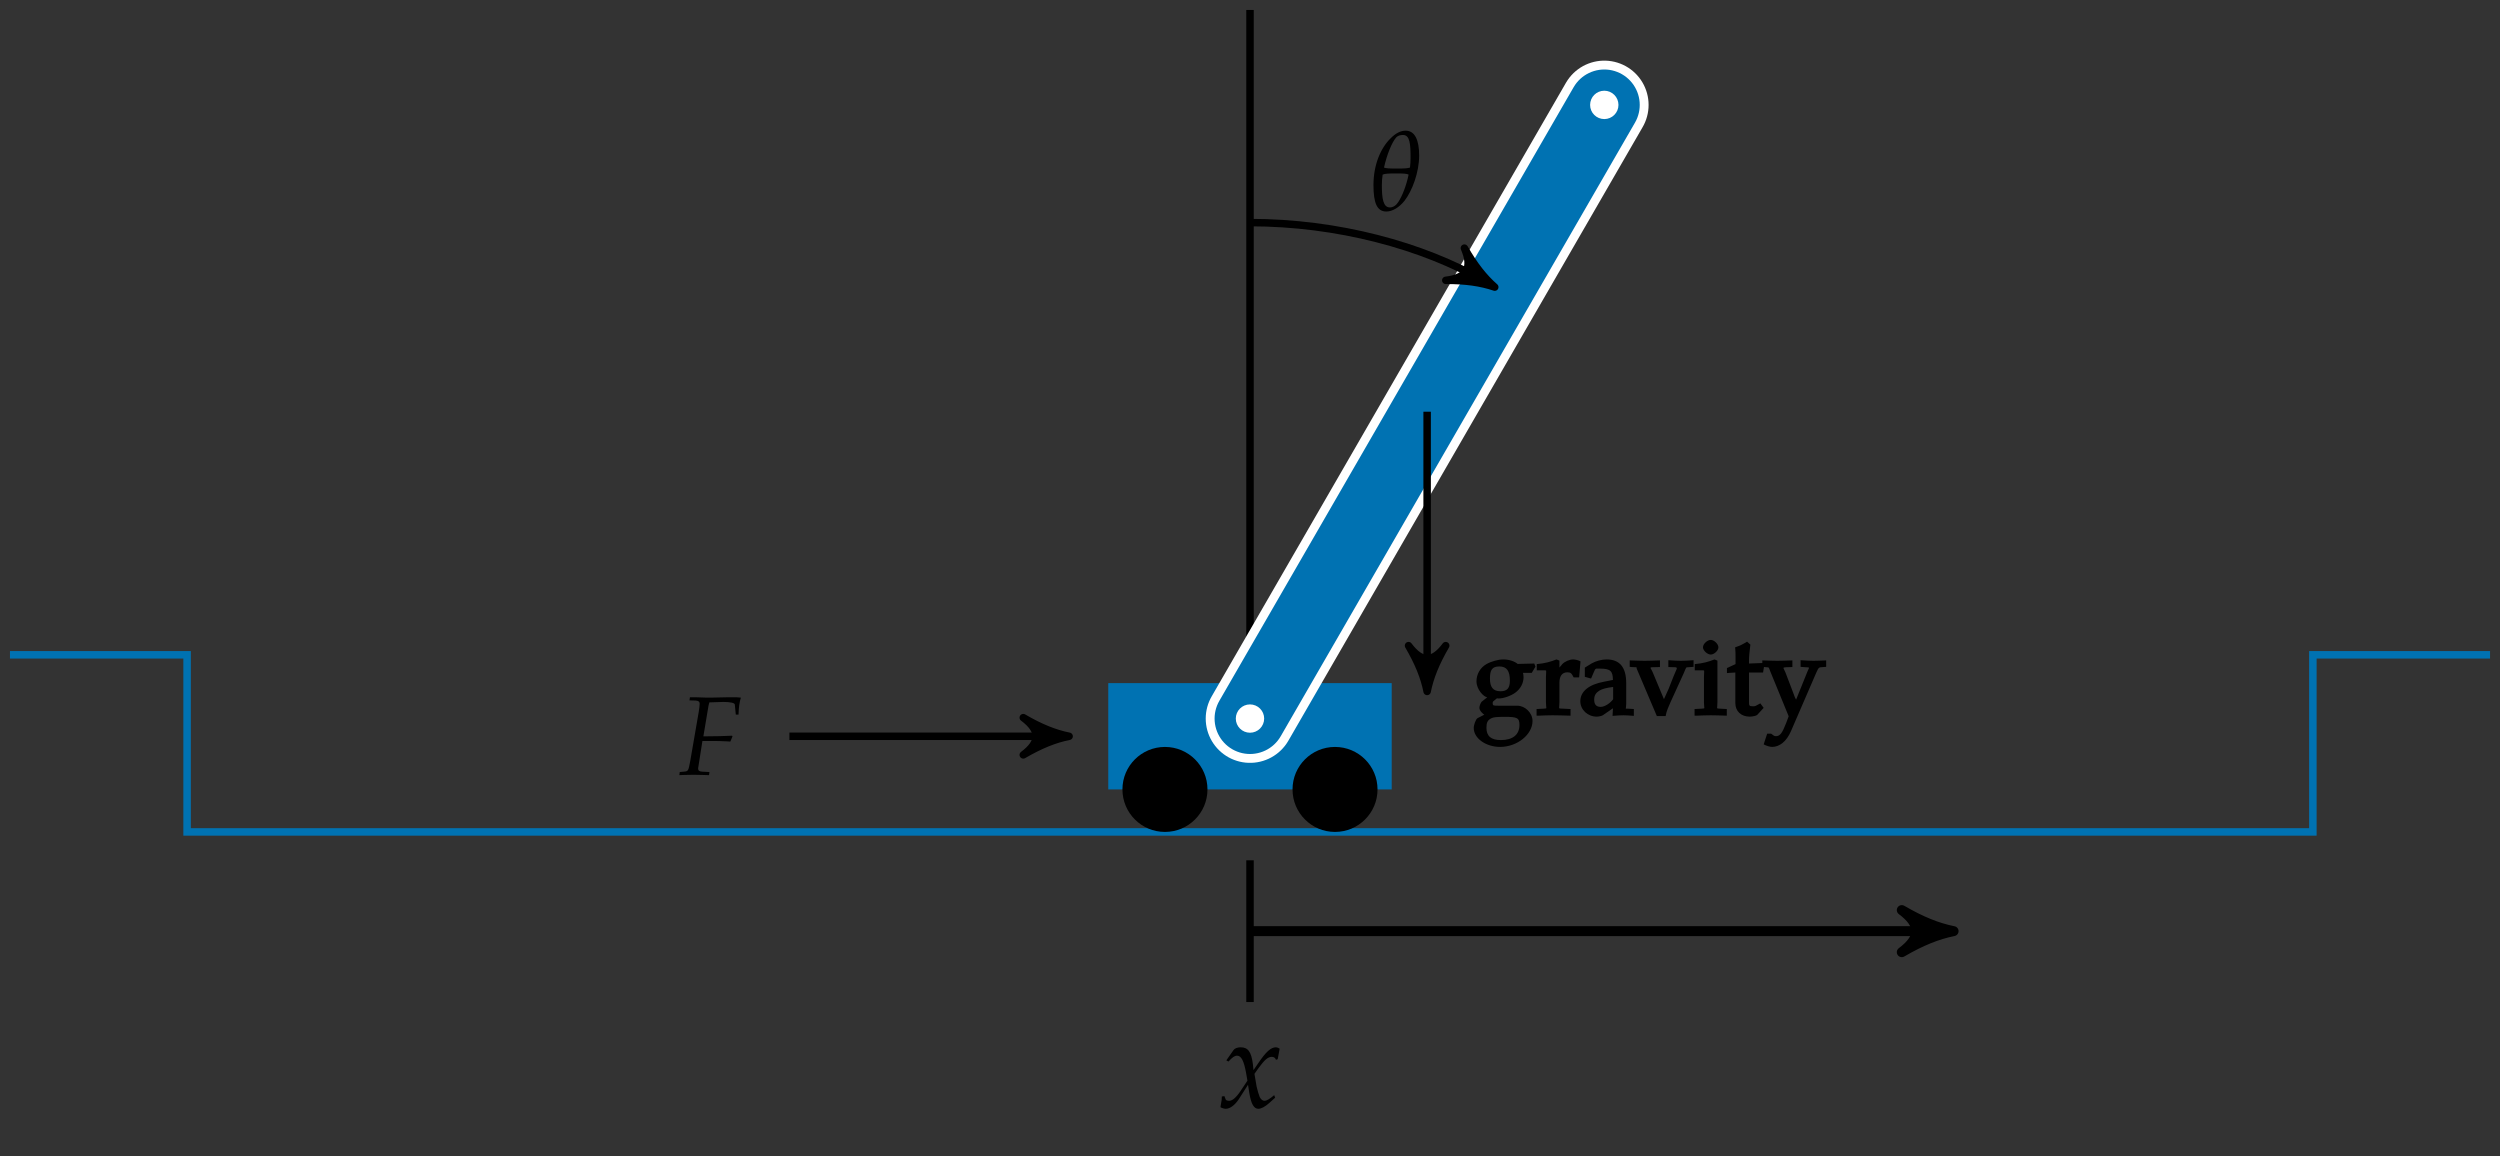 <?xml version="1.0" encoding="UTF-8"?>
<svg xmlns="http://www.w3.org/2000/svg" xmlns:xlink="http://www.w3.org/1999/xlink" width="200.023pt" height="92.52pt" viewBox="0 0 200.023 92.52" version="1.1">
<rect x="0" y="0" width="200.023" height="92.52" fill="#333333" stroke="none"/>
<defs>
<g>
<symbol overflow="visible" id="glyph0-0">
<path style="stroke:none;" d=""/>
</symbol>
<symbol overflow="visible" id="glyph0-1">
<path style="stroke:none;" d="M 0.203 -0.875 C 0.203 -0.672 0.188 -0.547 0.125 -0.234 C 0.109 -0.109 0.094 -0.078 0.094 -0.016 C 0.234 0.062 0.406 0.109 0.516 0.109 C 0.844 0.109 1.234 -0.172 1.547 -0.641 L 2.297 -1.812 L 2.406 -1.125 C 2.547 -0.281 2.766 0.109 3.125 0.109 C 3.344 0.109 3.672 -0.062 3.984 -0.344 L 4.469 -0.781 L 4.391 -0.984 C 4.031 -0.672 3.781 -0.531 3.625 -0.531 C 3.469 -0.531 3.344 -0.625 3.234 -0.828 C 3.156 -1.016 3.047 -1.391 2.984 -1.672 L 2.812 -2.688 L 3.156 -3.172 C 3.625 -3.812 3.891 -4.047 4.203 -4.047 C 4.359 -4.047 4.484 -3.969 4.531 -3.812 L 4.672 -3.859 L 4.828 -4.703 C 4.703 -4.781 4.609 -4.812 4.531 -4.812 C 4.125 -4.812 3.734 -4.453 3.109 -3.531 L 2.734 -2.984 L 2.688 -3.453 C 2.562 -4.453 2.297 -4.812 1.703 -4.812 C 1.453 -4.812 1.219 -4.719 1.141 -4.594 L 0.562 -3.766 L 0.734 -3.672 C 1.031 -4 1.219 -4.141 1.422 -4.141 C 1.75 -4.141 1.969 -3.734 2.141 -2.766 L 2.25 -2.141 L 1.844 -1.531 C 1.422 -0.859 1.078 -0.531 0.797 -0.531 C 0.641 -0.531 0.531 -0.578 0.516 -0.625 L 0.406 -0.906 Z M 0.203 -0.875 "/>
</symbol>
<symbol overflow="visible" id="glyph1-0">
<path style="stroke:none;" d=""/>
</symbol>
<symbol overflow="visible" id="glyph1-1">
<path style="stroke:none;" d="M 2.844 -6.375 C 2.453 -6.375 2.062 -6.188 1.656 -5.781 C 0.859 -5.016 0.266 -3.672 0.266 -2.016 C 0.266 -0.594 0.547 0.094 1.297 0.094 C 1.781 0.094 2.328 -0.234 2.75 -0.766 C 3.359 -1.547 3.922 -3.031 3.922 -4.391 C 3.922 -5.625 3.578 -6.375 2.844 -6.375 Z M 2.078 -2.953 C 2.688 -2.953 2.938 -2.938 3.078 -2.859 C 2.891 -1.953 2.562 -1.141 2.266 -0.688 C 2.094 -0.406 1.844 -0.234 1.578 -0.234 C 1.047 -0.234 0.938 -0.938 0.938 -2 C 0.938 -2.281 0.953 -2.562 1 -2.859 C 1.188 -2.938 1.438 -2.953 2.078 -2.953 Z M 2.625 -6.031 C 3.188 -6.031 3.234 -5.297 3.234 -4.188 C 3.234 -3.938 3.219 -3.672 3.188 -3.422 C 3 -3.359 2.719 -3.344 2.141 -3.344 C 1.531 -3.344 1.266 -3.359 1.109 -3.422 C 1.344 -4.484 1.75 -5.453 2.078 -5.828 C 2.203 -5.969 2.406 -6.031 2.625 -6.031 Z M 2.625 -6.031 "/>
</symbol>
<symbol overflow="visible" id="glyph2-0">
<path style="stroke:none;" d=""/>
</symbol>
<symbol overflow="visible" id="glyph2-1">
<path style="stroke:none;" d="M 2.562 -5.797 L 3.516 -5.828 C 4.078 -5.828 4.438 -5.75 4.438 -5.609 L 4.516 -4.812 L 4.734 -4.812 C 4.75 -5.375 4.812 -5.844 4.922 -6.172 C 4.719 -6.203 4.469 -6.203 4.312 -6.203 L 3.953 -6.203 L 2.469 -6.172 L 2.203 -6.172 C 1.984 -6.172 1.625 -6.188 1.281 -6.203 L 0.844 -6.203 L 0.812 -5.953 L 1.312 -5.938 C 1.531 -5.922 1.625 -5.844 1.625 -5.688 C 1.625 -5.562 1.594 -5.281 1.547 -5.016 L 0.875 -1.125 C 0.719 -0.297 0.719 -0.281 0.359 -0.25 L 0.031 -0.219 L 0 0.031 L 0.312 0.016 C 0.656 0.016 0.953 0 1.141 0 C 1.297 0 1.562 0.016 1.906 0.016 L 2.375 0.031 L 2.406 -0.219 L 1.828 -0.25 C 1.594 -0.266 1.5 -0.328 1.5 -0.516 C 1.5 -0.562 1.516 -0.656 1.531 -0.703 L 1.844 -2.703 L 2.891 -2.703 C 3.141 -2.703 3.422 -2.688 3.844 -2.672 L 4.078 -2.656 L 4.25 -3.062 L 4.219 -3.125 C 3.484 -3.094 2.953 -3.078 2.25 -3.078 L 1.922 -3.078 L 2.328 -5.5 C 2.359 -5.656 2.375 -5.688 2.406 -5.797 Z M 2.562 -5.797 "/>
</symbol>
<symbol overflow="visible" id="glyph3-0">
<path style="stroke:none;" d="M 0.453 0 L 4.203 0 L 4.203 -4.609 L 0.281 -4.609 L 0.281 0 Z M 1.062 -0.578 L 1.062 -3.891 L 3.422 -3.891 L 3.422 -0.719 L 1.062 -0.719 Z M 1.062 -0.578 "/>
</symbol>
<symbol overflow="visible" id="glyph3-1">
<path style="stroke:none;" d="M 0.109 1.016 C 0.109 1.844 1.078 2.531 2.219 2.531 C 3.578 2.531 4.812 1.547 4.812 0.453 C 4.812 -0.188 4.219 -0.766 3.594 -0.766 L 2.156 -0.766 C 1.688 -0.766 1.625 -0.75 1.625 -0.984 C 1.625 -1.109 1.656 -1.109 1.891 -1.297 C 1.953 -1.344 1.969 -1.359 1.953 -1.359 C 1.969 -1.359 2.031 -1.344 2.094 -1.344 C 2.484 -1.344 3.078 -1.547 3.438 -1.812 C 3.844 -2.109 4.094 -2.562 4.094 -3.047 C 4.094 -3.219 4.062 -3.344 4.047 -3.391 L 4.75 -3.391 L 5.047 -3.891 L 4.953 -4.141 L 3.625 -4.109 C 3.359 -4.328 2.922 -4.469 2.469 -4.469 C 2.078 -4.469 1.5 -4.312 1.125 -4.094 C 0.625 -3.812 0.328 -3.281 0.328 -2.719 C 0.328 -2.062 0.906 -1.469 1.188 -1.438 L 0.734 -1.078 C 0.641 -0.953 0.562 -0.734 0.562 -0.594 C 0.562 -0.344 0.891 -0.078 0.953 -0.047 L 0.406 0.234 C 0.281 0.312 0.109 0.75 0.109 1.016 Z M 1.125 1 C 1.125 0.594 1.203 0.375 1.562 0.219 C 1.703 0.156 1.953 0.125 2.578 0.125 C 3.594 0.125 3.766 0.203 3.766 0.781 C 3.766 1.547 3.234 1.984 2.281 1.984 C 1.5 1.984 1.125 1.672 1.125 1 Z M 1.406 -2.938 C 1.406 -3.625 1.578 -3.906 2.156 -3.906 C 2.766 -3.906 3 -3.531 3 -2.766 C 3 -2.188 2.797 -1.922 2.25 -1.922 C 1.656 -1.922 1.406 -2.25 1.406 -2.938 Z M 1.406 -2.938 "/>
</symbol>
<symbol overflow="visible" id="glyph3-2">
<path style="stroke:none;" d="M 0.188 0.031 C 0.562 0.016 0.922 0 1.297 0 C 1.719 0 2.141 0.016 2.734 0.031 L 2.734 -0.5 L 2.109 -0.531 C 1.703 -0.562 1.844 -0.453 1.844 -1.047 L 1.844 -2.594 C 1.844 -3.125 2.047 -3.438 2.484 -3.438 C 2.75 -3.438 2.812 -3.359 2.984 -3.031 L 3.422 -3.031 L 3.531 -4.312 C 3.375 -4.406 3.094 -4.469 2.938 -4.469 C 2.656 -4.469 2.25 -4.297 2.062 -4.078 L 1.562 -3.484 L 1.844 -3.375 L 1.844 -4.375 L 1.609 -4.469 C 1.141 -4.281 0.688 -4.156 0.031 -4.094 L 0.031 -3.594 L 0.531 -3.594 C 0.891 -3.594 0.766 -3.656 0.766 -3.062 L 0.766 -1.047 C 0.766 -0.484 0.906 -0.562 0.594 -0.531 L 0.016 -0.5 L 0.016 0.031 Z M 0.188 0.031 "/>
</symbol>
<symbol overflow="visible" id="glyph3-3">
<path style="stroke:none;" d="M 0.109 -1.125 C 0.109 -0.438 0.703 0.109 1.422 0.109 C 1.578 0.109 1.844 0.047 1.906 0 L 2.719 -0.562 L 2.688 0.047 C 3.094 0.016 3.328 0 3.562 0 C 3.781 0 4 0.016 4.391 0.047 L 4.391 -0.5 L 3.875 -0.531 C 3.656 -0.531 3.781 -0.469 3.781 -0.922 L 3.781 -2.562 C 3.781 -3.859 3.25 -4.469 2.203 -4.469 C 1.828 -4.469 1.344 -4.344 1 -4.141 L 0.469 -3.812 L 0.469 -3.078 L 0.969 -2.938 L 1.156 -3.375 C 1.344 -3.797 1.281 -3.734 1.688 -3.734 C 2.531 -3.734 2.703 -3.531 2.719 -2.828 L 2.016 -2.688 C 0.797 -2.469 0.109 -1.906 0.109 -1.125 Z M 1.219 -1.25 C 1.219 -1.594 1.359 -1.797 1.625 -1.969 C 1.844 -2.109 2.219 -2.203 2.734 -2.266 L 2.734 -1.281 C 2.516 -0.984 2.078 -0.672 1.734 -0.672 C 1.375 -0.672 1.219 -0.875 1.219 -1.25 Z M 1.219 -1.25 "/>
</symbol>
<symbol overflow="visible" id="glyph3-4">
<path style="stroke:none;" d="M 0.047 -3.859 L 0.359 -3.844 C 0.516 -3.844 0.375 -3.891 0.469 -3.688 L 2.062 0.062 L 2.766 0.062 C 2.844 -0.375 2.984 -0.641 3.156 -1.047 L 4.219 -3.375 C 4.422 -3.844 4.375 -3.844 4.562 -3.844 L 5 -3.875 L 5 -4.406 C 4.562 -4.375 4.266 -4.359 3.984 -4.359 C 3.719 -4.359 3.422 -4.375 2.984 -4.406 L 2.984 -3.859 L 3.516 -3.844 C 3.797 -3.828 3.625 -3.703 3.391 -3.094 L 3.016 -2.141 L 2.453 -0.891 L 2.797 -0.891 L 1.719 -3.469 C 1.625 -3.719 1.422 -3.844 1.703 -3.844 L 2.312 -3.859 L 2.312 -4.391 C 1.797 -4.375 1.438 -4.359 1.094 -4.359 C 0.75 -4.359 0.406 -4.375 -0.109 -4.391 L -0.109 -3.875 Z M 0.047 -3.859 "/>
</symbol>
<symbol overflow="visible" id="glyph3-5">
<path style="stroke:none;" d="M 0.188 0.031 C 0.562 0.016 0.938 0 1.312 0 C 1.688 0 2.047 0.016 2.594 0.031 L 2.594 -0.5 L 2.016 -0.531 C 1.719 -0.562 1.844 -0.484 1.844 -1.047 L 1.844 -4.375 L 1.609 -4.469 C 1.141 -4.281 0.688 -4.156 0.031 -4.094 L 0.031 -3.594 L 0.531 -3.594 C 0.891 -3.594 0.766 -3.656 0.766 -3.062 L 0.766 -1.047 C 0.766 -0.484 0.906 -0.562 0.594 -0.531 L 0.016 -0.5 L 0.016 0.031 Z M 0.688 -5.438 C 0.688 -5.172 1.047 -4.859 1.312 -4.859 C 1.578 -4.859 1.922 -5.172 1.922 -5.438 C 1.922 -5.703 1.578 -6.031 1.312 -6.031 C 1.047 -6.031 0.688 -5.719 0.688 -5.438 Z M 0.688 -5.438 "/>
</symbol>
<symbol overflow="visible" id="glyph3-6">
<path style="stroke:none;" d="M 0.203 -3.391 L 0.703 -3.422 L 0.703 -0.984 C 0.703 -0.312 1.172 0.109 1.859 0.109 C 2.078 0.109 2.406 0.031 2.453 -0.031 L 2.969 -0.594 L 2.703 -0.953 C 2.312 -0.734 2.297 -0.719 2.125 -0.719 C 1.781 -0.719 1.797 -0.766 1.797 -1.203 L 1.797 -3.422 L 2.922 -3.422 L 3.047 -4.188 L 1.797 -4.141 L 1.797 -4.328 C 1.797 -4.703 1.828 -5.031 1.906 -5.656 L 1.641 -5.891 C 1.281 -5.672 1.141 -5.594 0.688 -5.438 C 0.719 -5.094 0.719 -4.922 0.719 -4.656 L 0.719 -4.094 L 0.031 -3.781 L 0.031 -3.375 Z M 0.203 -3.391 "/>
</symbol>
<symbol overflow="visible" id="glyph3-7">
<path style="stroke:none;" d="M 0.109 -3.859 L 0.266 -3.844 C 0.5 -3.828 0.438 -3.859 0.562 -3.547 L 2.047 0.078 L 1.844 0.625 C 1.547 1.375 1.375 1.672 1.031 1.672 C 0.891 1.672 0.844 1.625 0.641 1.469 L 0.328 1.469 L 0.047 2.328 C 0.281 2.453 0.562 2.531 0.719 2.531 C 1.328 2.531 1.875 2.078 2.219 1.297 L 4.031 -2.891 C 4.391 -3.719 4.406 -3.828 4.625 -3.844 L 5.047 -3.875 L 5.047 -4.391 C 4.594 -4.375 4.312 -4.359 4.031 -4.359 C 3.734 -4.359 3.469 -4.375 3 -4.406 L 3 -3.875 L 3.406 -3.844 C 3.781 -3.828 3.688 -3.844 3.562 -3.531 L 2.641 -1.25 C 2.578 -1.344 2.531 -1.453 2.375 -1.891 L 1.797 -3.406 C 1.641 -3.797 1.5 -3.828 1.844 -3.844 L 2.344 -3.859 L 2.344 -4.391 C 1.844 -4.375 1.5 -4.359 1.141 -4.359 C 0.797 -4.359 0.453 -4.375 -0.062 -4.391 L -0.062 -3.891 Z M 0.109 -3.859 "/>
</symbol>
</g>
<clipPath id="clip1">
  <path d="M 0 0 L 200.023 0 L 200.023 92.52 L 0 92.52 Z M 0 0 "/>
</clipPath>
<clipPath id="clip2">
  <path d="M 19 0 L 200.023 0 L 200.023 92.52 L 19 92.52 Z M 19 0 "/>
</clipPath>
</defs>
<g id="surface1">
<path style="fill:none;stroke-width:0.797;stroke-linecap:butt;stroke-linejoin:miter;stroke:rgb(0%,0%,0%);stroke-opacity:1;stroke-miterlimit:10;" d="M 0.001 -17.008 L 55.259 -17.008 " transform="matrix(1,0,0,-1,100.011,57.492)"/>
<path style="fill-rule:nonzero;fill:rgb(0%,0%,0%);fill-opacity:1;stroke-width:0.797;stroke-linecap:butt;stroke-linejoin:round;stroke:rgb(0%,0%,0%);stroke-opacity:1;stroke-miterlimit:10;" d="M 1.035 0 C -0.258 0.258 -1.555 0.778 -3.11 1.684 C -1.555 0.52 -1.555 -0.519 -3.11 -1.683 C -1.555 -0.777 -0.258 -0.258 1.035 0 Z M 1.035 0 " transform="matrix(1,0,0,-1,155.27,74.5)"/>
<path style="fill:none;stroke-width:0.598;stroke-linecap:butt;stroke-linejoin:miter;stroke:rgb(0%,0%,0%);stroke-opacity:1;stroke-miterlimit:10;" d="M 0.001 -22.68 L 0.001 -11.34 " transform="matrix(1,0,0,-1,100.011,57.492)"/>
<g style="fill:rgb(0%,0%,0%);fill-opacity:1;">
  <use xlink:href="#glyph0-1" x="97.556" y="88.605"/>
</g>
<path style="fill:none;stroke-width:0.598;stroke-linecap:butt;stroke-linejoin:miter;stroke:rgb(0%,44.707%,69.803%);stroke-opacity:1;stroke-miterlimit:10;" d="M -99.214 5.101 L -85.042 5.101 L -85.042 -9.07 L 85.04 -9.07 L 85.04 5.101 L 99.216 5.101 " transform="matrix(1,0,0,-1,100.011,57.492)"/>
<path style="fill:none;stroke-width:0.598;stroke-linecap:butt;stroke-linejoin:miter;stroke:rgb(0%,0%,0%);stroke-opacity:1;stroke-miterlimit:10;" d="M 0.001 -0 L 0.001 56.695 " transform="matrix(1,0,0,-1,100.011,57.492)"/>
<path style=" stroke:none;fill-rule:nonzero;fill:rgb(0%,44.707%,69.803%);fill-opacity:1;" d="M 88.672 63.16 L 88.672 54.656 L 111.348 54.656 L 111.348 63.16 Z M 88.672 63.16 "/>
<path style=" stroke:none;fill-rule:nonzero;fill:rgb(0%,0%,0%);fill-opacity:1;" d="M 96.609 63.16 C 96.609 61.281 95.086 59.762 93.207 59.762 C 91.328 59.762 89.805 61.281 89.805 63.16 C 89.805 65.039 91.328 66.562 93.207 66.562 C 95.086 66.562 96.609 65.039 96.609 63.16 Z M 96.609 63.16 "/>
<path style=" stroke:none;fill-rule:nonzero;fill:rgb(0%,0%,0%);fill-opacity:1;" d="M 110.215 63.16 C 110.215 61.281 108.691 59.762 106.812 59.762 C 104.934 59.762 103.414 61.281 103.414 63.16 C 103.414 65.039 104.934 66.562 106.812 66.562 C 108.691 66.562 110.215 65.039 110.215 63.16 Z M 110.215 63.16 "/>
<g clip-path="url(#clip1)" clip-rule="nonzero">
<path style="fill:none;stroke-width:7.087;stroke-linecap:round;stroke-linejoin:miter;stroke:rgb(100%,100%,100%);stroke-opacity:1;stroke-miterlimit:10;" d="M 0.001 -0 L 28.348 49.097 " transform="matrix(1,0,0,-1,100.011,57.492)"/>
</g>
<g clip-path="url(#clip2)" clip-rule="nonzero">
<path style="fill:none;stroke-width:5.669;stroke-linecap:round;stroke-linejoin:miter;stroke:rgb(0%,44.707%,69.803%);stroke-opacity:1;stroke-miterlimit:10;" d="M 0.001 -0 L 28.348 49.097 " transform="matrix(1,0,0,-1,100.011,57.492)"/>
</g>
<path style=" stroke:none;fill-rule:nonzero;fill:rgb(100%,100%,100%);fill-opacity:1;" d="M 101.145 57.492 C 101.145 56.867 100.637 56.359 100.012 56.359 C 99.383 56.359 98.875 56.867 98.875 57.492 C 98.875 58.117 99.383 58.625 100.012 58.625 C 100.637 58.625 101.145 58.117 101.145 57.492 Z M 101.145 57.492 "/>
<path style=" stroke:none;fill-rule:nonzero;fill:rgb(100%,100%,100%);fill-opacity:1;" d="M 129.492 8.395 C 129.492 7.766 128.984 7.258 128.359 7.258 C 127.73 7.258 127.223 7.766 127.223 8.395 C 127.223 9.02 127.73 9.527 128.359 9.527 C 128.984 9.527 129.492 9.02 129.492 8.395 Z M 129.492 8.395 "/>
<path style="fill:none;stroke-width:0.598;stroke-linecap:butt;stroke-linejoin:miter;stroke:rgb(0%,0%,0%);stroke-opacity:1;stroke-miterlimit:10;" d="M 0.001 39.683 C 6.966 39.683 13.813 37.851 18.79 34.976 " transform="matrix(1,0,0,-1,100.011,57.492)"/>
<path style="fill-rule:nonzero;fill:rgb(0%,0%,0%);fill-opacity:1;stroke-width:0.598;stroke-linecap:butt;stroke-linejoin:round;stroke:rgb(0%,0%,0%);stroke-opacity:1;stroke-miterlimit:10;" d="M 0.915 0.001 C -0.228 0.23 -1.375 0.686 -2.75 1.489 C -1.375 0.46 -1.373 -0.459 -2.75 -1.488 C -1.377 -0.686 -0.23 -0.227 0.915 0.001 Z M 0.915 0.001 " transform="matrix(0.866,0.5,0.5,-0.866,118.801,22.516)"/>
<g style="fill:rgb(0%,0%,0%);fill-opacity:1;">
  <use xlink:href="#glyph1-1" x="109.624" y="16.83"/>
</g>
<path style="fill:none;stroke-width:0.598;stroke-linecap:butt;stroke-linejoin:miter;stroke:rgb(0%,0%,0%);stroke-opacity:1;stroke-miterlimit:10;" d="M -36.851 -1.418 L -15.39 -1.418 " transform="matrix(1,0,0,-1,100.011,57.492)"/>
<path style="fill-rule:nonzero;fill:rgb(0%,0%,0%);fill-opacity:1;stroke-width:0.598;stroke-linecap:butt;stroke-linejoin:round;stroke:rgb(0%,0%,0%);stroke-opacity:1;stroke-miterlimit:10;" d="M 0.917 -0.001 C -0.228 0.229 -1.376 0.686 -2.751 1.491 C -1.376 0.46 -1.376 -0.458 -2.751 -1.489 C -1.376 -0.689 -0.228 -0.228 0.917 -0.001 Z M 0.917 -0.001 " transform="matrix(1,0,0,-1,84.622,58.909)"/>
<g style="fill:rgb(0%,0%,0%);fill-opacity:1;">
  <use xlink:href="#glyph2-1" x="54.355" y="61.989"/>
</g>
<path style="fill:none;stroke-width:0.598;stroke-linecap:butt;stroke-linejoin:miter;stroke:rgb(0%,0%,0%);stroke-opacity:1;stroke-miterlimit:10;" d="M 14.173 24.551 L 14.173 3.086 " transform="matrix(1,0,0,-1,100.011,57.492)"/>
<path style="fill-rule:nonzero;fill:rgb(0%,0%,0%);fill-opacity:1;stroke-width:0.598;stroke-linecap:butt;stroke-linejoin:round;stroke:rgb(0%,0%,0%);stroke-opacity:1;stroke-miterlimit:10;" d="M 0.916 -0.001 C -0.229 0.23 -1.373 0.687 -2.748 1.487 C -1.373 0.46 -1.373 -0.458 -2.748 -1.489 C -1.373 -0.688 -0.229 -0.227 0.916 -0.001 Z M 0.916 -0.001 " transform="matrix(0,1,1,0,114.184,54.405)"/>
<g style="fill:rgb(0%,0%,0%);fill-opacity:1;">
  <use xlink:href="#glyph3-1" x="117.804" y="57.229"/>
</g>
<g style="fill:rgb(0%,0%,0%);fill-opacity:1;">
  <use xlink:href="#glyph3-2" x="122.924" y="57.229"/>
</g>
<g style="fill:rgb(0%,0%,0%);fill-opacity:1;">
  <use xlink:href="#glyph3-3" x="126.331" y="57.229"/>
</g>
<g style="fill:rgb(0%,0%,0%);fill-opacity:1;">
  <use xlink:href="#glyph3-4" x="130.5" y="57.229"/>
  <use xlink:href="#glyph3-5" x="135.566" y="57.229"/>
  <use xlink:href="#glyph3-6" x="138.14" y="57.229"/>
  <use xlink:href="#glyph3-7" x="141.063" y="57.229"/>
</g>
</g>
</svg>
